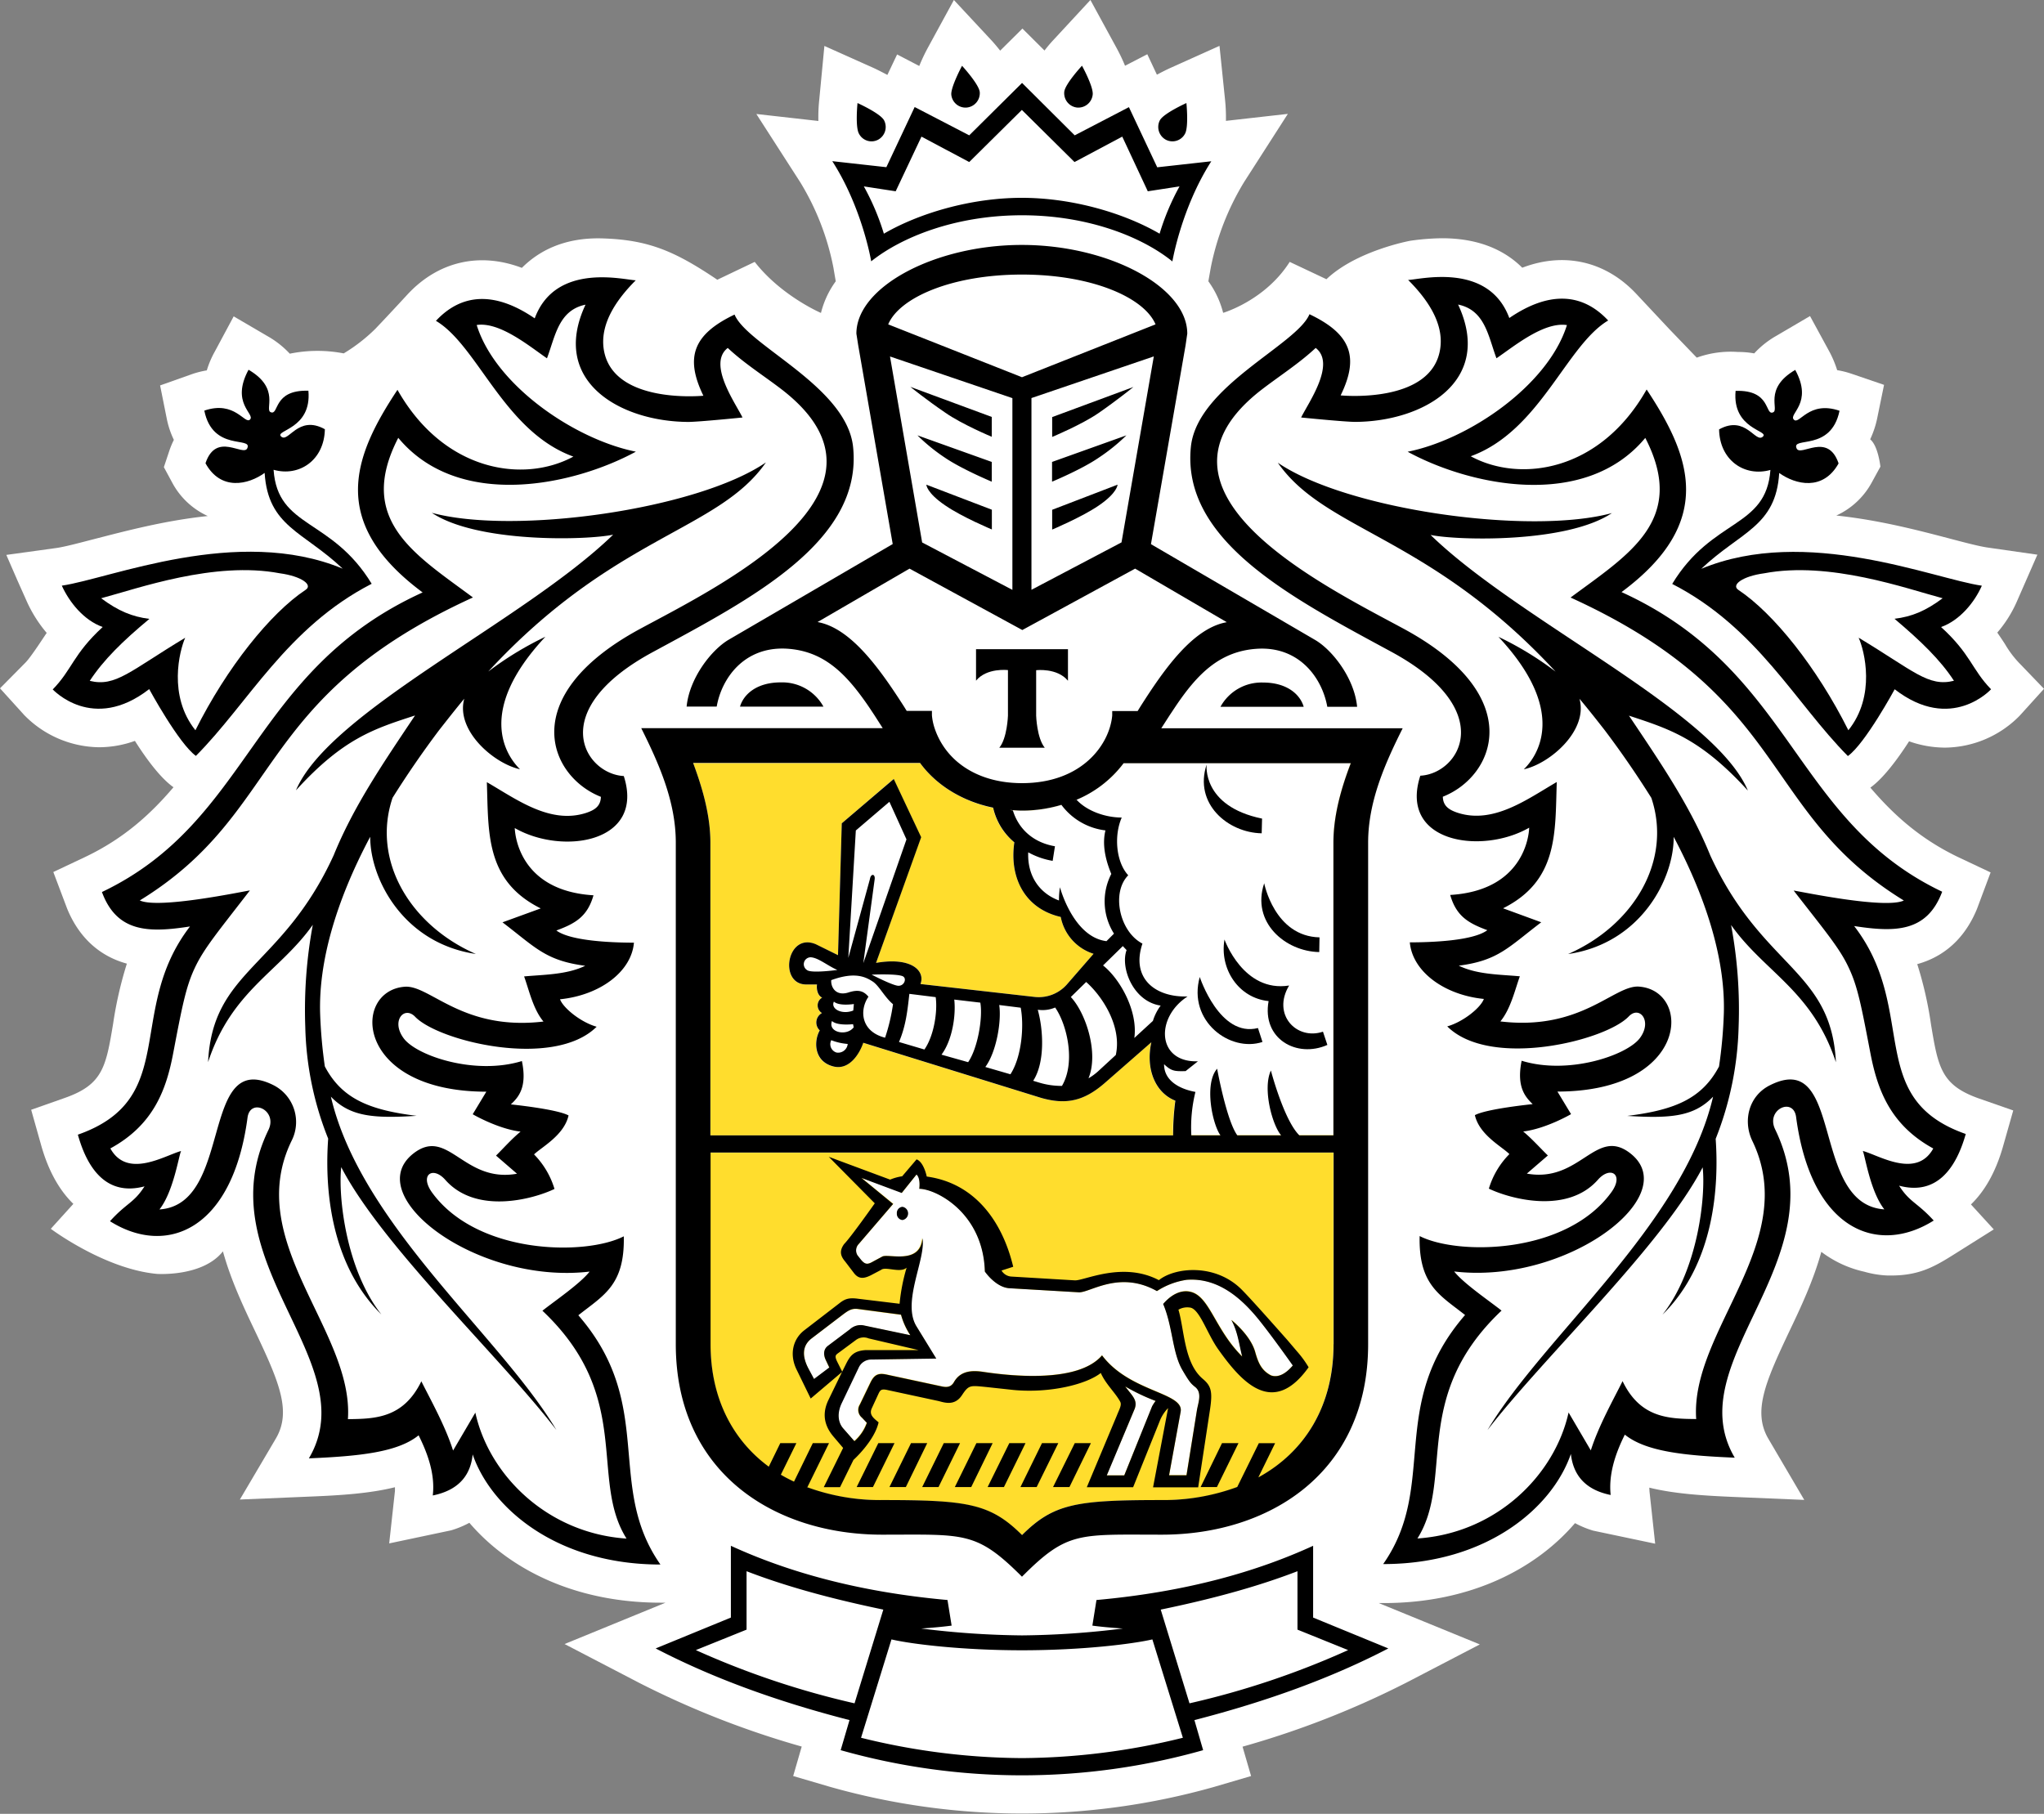 <svg xmlns="http://www.w3.org/2000/svg" viewBox="0 0 543.61 482.46"><rect x="0" y="0" width="543.61" height="482.46" fill="#808080" stroke="none"/><defs><style>.cls-1{fill:#fff;}.cls-2{fill:#ffdd2d;}.cls-2,.cls-3{fill-rule:evenodd;}</style></defs><title>Ресурс 2</title><g id="Слой_2" data-name="Слой 2"><g id="Слой_1-2" data-name="Слой 1"><path class="cls-1" d="M536.86,176.2a26.9,26.9,0,0,1-3.58-4.8c-.63-1-1.32-2-2.09-3.14a32.77,32.77,0,0,0,5.26-8.39l5.4-12.33-13.31-1.91c-2.24-.33-5.86-1.28-10.1-2.4-8.16-2.14-18.64-4.9-30.07-6.1a20.33,20.33,0,0,0,9.54-9l2.19-4s-.58-5.53-2.72-7.27a25.25,25.25,0,0,0,1.88-5.66l1.81-8.83-8.52-2.91a23.35,23.35,0,0,0-3.95-1,27.91,27.91,0,0,0-2.17-5.12l-5.05-9.27-9.1,5.34A24.1,24.1,0,0,0,466.54,94a23.82,23.82,0,0,0-4.33-.38,26.6,26.6,0,0,0-10.95,1.51l-7.34-7.63-8.7-9.29c-8.13-8.7-19.15-11.28-30.37-7-4.29-4.29-11-7.84-21.35-7.84a63.78,63.78,0,0,0-8.42.67s-14.28,2.6-22.31,10.23L343,69.66c-6.53,10.29-17.7,13.55-17.7,13.55a24.68,24.68,0,0,0-3.93-8.39l.64-3.63a69.88,69.88,0,0,1,8.87-22.78l11.63-18.12-16.47,1.86a45.72,45.72,0,0,0-.26-5.87L324.33,12.2,311.43,18c-1.43.64-2.63,1.28-3.75,1.86l-2.55-5.43-5.92,3.06a48.36,48.36,0,0,0-2.4-5L290,0l-9.66,10.44a36,36,0,0,0-2.55,3L271.92,7.6,266,13.47c-.75-.94-1.56-1.94-2.56-3L253.69,0l-6.84,12.55a48.45,48.45,0,0,0-2.37,5l-5.89-3.07L236,19.93c-1.12-.59-2.32-1.23-3.75-1.89l-13-5.82L217.9,26.36a44.5,44.5,0,0,0-.25,5.82l-16.5-1.86L212.8,48.43a68.62,68.62,0,0,1,8.85,22.76l.62,3.63a24.26,24.26,0,0,0-3.93,8.42s-10.56-4.52-17.62-13.58l-9.95,4.75c-11.35-7.66-18.39-10.64-30.63-11-10.38-.28-17.06,3.55-21.35,7.84-11.25-4.27-22.24-1.69-30.35,7,0,0-5.33,5.79-8.69,9.29A44.85,44.85,0,0,1,91.41,94a36.6,36.6,0,0,0-14.34.08,24.43,24.43,0,0,0-5.79-4.59l-9.13-5.34-5,9.32A25.11,25.11,0,0,0,55,98.52a23.59,23.59,0,0,0-3.95,1l-8.47,3,1.76,8.78A23.35,23.35,0,0,0,46.24,117,22.22,22.22,0,0,0,45,120l-1.42,4.26,2.16,4a20.21,20.21,0,0,0,9.52,9c-11.46,1.2-21.91,4-30.1,6.1-4.21,1.09-7.83,2.06-10.07,2.39L1.68,147.6l3,6.89L7.14,160a35.3,35.3,0,0,0,5.28,8.35c-.79,1.12-4.16,6.4-5.66,7.91L0,183.09l6.48,7.15a28.27,28.27,0,0,0,19.84,8.52,28.22,28.22,0,0,0,9.56-1.69C39,202,42.74,207,46.14,209.4c-6.25,7.35-13.37,13.73-23.49,18.55l-8.47,4,3.65,9.67c2.37,5.85,7,12.25,15.91,14.7a103.45,103.45,0,0,0-3.65,15.95c-1.91,11.46-2.72,16.2-12.8,19.75l-9,3.17,2.6,9.23c2.09,7.53,5.23,12.51,8.62,15.8l-6,6.63s14.28,10.72,28.28,12c.21,0,12.14.79,17.5-6,2.14,7.75,5.53,14.9,8.62,21.38,6.32,13.32,9.69,21.2,5.46,28.4l-9.57,16.23,18.8-.79c8.21-.33,15.84-.84,22.44-2.48,0,.36,0,.69,0,1l-1.53,13.94,16.48-3.48a25.17,25.17,0,0,0,4.84-2c10.2,11.94,27.55,21.25,50.91,21.25H177l-26.85,11,19.56,10.18a237.69,237.69,0,0,0,43.51,17.09l-2.27,7.84,9.82,2.88a187.55,187.55,0,0,0,102.16,0l9.8-2.88-2.27-7.81A237.34,237.34,0,0,0,374,447.58l19.56-10.18-26.88-11H368c23.36,0,40.67-9.32,50.88-21.26a25.57,25.57,0,0,0,4.84,2l16.48,3.47-1.51-13.91c0-.33-.05-.68-.05-1,6.58,1.63,14.23,2.12,22.42,2.47l18.79.79-9.51-16.2c-4.26-7.2-.87-15.08,5.43-28.4,3.09-6.48,6.48-13.63,8.62-21.38a29.43,29.43,0,0,0,11.4,5.28,26.71,26.71,0,0,0,5.9,1c8.31.25,12.47-2.12,18.18-5.72l10.38-6.53-6.07-6.64c3.39-3.26,6.53-8.24,8.62-15.74l2.63-9.26-9.08-3.17c-10.1-3.55-10.89-8.29-12.8-19.75a99.33,99.33,0,0,0-3.65-16c8.92-2.47,13.51-8.88,15.89-14.7l3.62-9.69-8.47-4c-10.12-4.83-17.24-11.21-23.51-18.56,3.41-2.44,7.14-7.42,10.3-12.32a28.78,28.78,0,0,0,9.56,1.68,28.14,28.14,0,0,0,19.85-8.49l6.47-7.15Z"/><path class="cls-2" d="M188.93,302V224.12c0-7.24-2.09-14.49-4.59-21.15h60.37c5.53,7.6,15.58,12.71,27.11,12.71s21.52-5.11,27.08-12.71h60.37c-2.55,6.68-4.62,13.91-4.62,21.15V302Zm82.86,106.36c-8.44-8.39-14.46-9.31-37.21-9.31-27.19,0-45.65-15.95-45.65-41.44v-51h165.7v51c0,25.49-18.44,41.44-45.68,41.44C286.23,399,280.21,399.92,271.79,408.31Z"/><path class="cls-1" d="M198.55,417.93v15.54l-13.49,5.44A221.38,221.38,0,0,0,227.24,453l7.65-24.93C218.57,424.77,207.2,421.27,198.55,417.93Z"/><path class="cls-1" d="M345,417.93c-8.67,3.34-20,6.81-36.34,10.21l7.68,24.93a220.5,220.5,0,0,0,42.15-14.14l-13.46-5.43V417.93Z"/><path class="cls-1" d="M170.29,167.22C191.41,155.81,243,130.7,208,103.63c-4.77-3.68-10-7-14.43-11.1-5.46,4.21,2,14.67,3.93,18.5,0,0-11.66,1.17-14.44,1.17-18-.07-36.88-10.74-27.31-31.18-7.17,1.48-8,8.37-10.23,14.26-4.59-3.11-12.57-9.8-18.72-8.85,5,16,26,30.42,42.36,33.68-16.5,9-47.1,15.67-63.2-3.67-11.3,21.87,4.44,31,19.87,42.46-58.74,26.82-50.06,56.9-88.6,80.58,5,2.35,27.29-2.37,29.28-2.65-8.37,10.85-12.27,15.44-14.72,20.72-2.34,4.95-3.39,10.54-5.71,22.58-1.81,9.52-5.13,19-16.71,25.32,4.54,8.21,14.62,1.78,18.83.69-.56.86-2,10.76-5.77,15.54,19.79-1.28,10.64-43,30.43-33,5.58,2.81,7.27,9.39,4.69,14.77-13,26.85,16.55,50.5,15,74,7.27-.05,14.79-.26,19.53-10.08,2.48,4.9,6.3,11.79,8.44,18.43l5.92-10.09c3.65,16.69,19.21,32.11,40.22,33.48-10-15.87,2-37.53-22.37-60.58,3-2.44,10-7.17,12.55-10.38-29.89,3.52-61.08-20.13-46.93-31.36,9.26-7.33,13.32,7.88,27.6,5.33l-5.59-4.82c2-1.94,4.21-4.47,6.53-6.38-6.07-.74-12.7-4.62-12.7-4.62l3.62-6c-35-.05-35.91-26.84-21.67-27.91,6.68-.49,15.32,11.84,36.87,9.26-2.75-3.32-3.85-8.34-5.15-12,5.21-.49,11.33-.44,16.25-2.84-10.53-1.35-13.19-4.9-22-11.53l10.18-3.73c-14.77-7.37-13.88-20.21-14.34-33.58,7.73,4.44,16.81,11.33,26.5,8.14,2.3-.76,3.78-1.84,3.83-4.23C146,206.44,137.16,185.13,170.29,167.22Zm-25.23,2.09c-18.49,19.78-10.48,31.62-6.75,35.27-6.89-1.48-17.17-10.26-14.82-18.76-2.19,2.63-4.44,5.49-6.73,8.42q-6.9,9.19-12.35,17.94c-5.61,16.69,4.67,33.91,22.16,41.54-19.43-2.85-28.15-20.16-28.1-31.18-9.28,17.56-13.72,33.58-13.31,47a123.14,123.14,0,0,0,1.27,14.08c4.46,8.48,11.63,11.59,24.41,13.15-11.61.74-17.75.2-22.8-5.11,7.9,34,44.88,63.47,59.93,88.68-15.07-19.6-46.26-48.79-57.18-69.89-.84,7.63,1.2,27.17,10.69,39.19-14-13.75-15.07-34.58-14.16-46.77a84.66,84.66,0,0,1-6.09-29.73,123.36,123.36,0,0,1,2-27.15c-8.83,12.55-21.58,17.4-27.85,36.51,1.22-24.65,19.61-25,33.38-55,5.33-13.09,13.08-24.4,21.65-37.21-10.89,3.57-19.05,6.13-31.65,19.93,9-21.18,60.68-45,84.37-68-7.11,1.51-36.16,2.25-48.23-5.82,21.86,5.92,70.5-.84,88.86-13.39-12.68,18.24-40.27,19.29-73.86,55.57A82.49,82.49,0,0,1,145.06,169.31Z"/><path class="cls-1" d="M497.45,280.13c-2.32-12-3.34-17.63-5.68-22.58-2.43-5.28-6.35-9.87-14.74-20.72,2,.28,24.33,5,29.3,2.65-38.54-23.68-29.87-53.76-88.63-80.58,15.43-11.46,31.17-20.59,19.87-42.49-16.09,19.37-46.7,12.68-63.2,3.68,16.35-3.27,37.37-17.66,42.36-33.69-6.17-.94-14.15,5.74-18.74,8.83-2.19-5.89-3-12.78-10.2-14.29,9.56,20.47-9.34,31.13-27.37,31.21C357.67,112.15,346,111,346,111c1.86-3.82,9.36-14.28,3.87-18.49-4.41,4.13-9.61,7.42-14.41,11.1-35,27.07,16.66,52.21,37.78,63.59,33.07,17.91,24.28,39.22,10.43,44.68.05,2.4,1.53,3.47,3.85,4.23,9.64,3.22,18.77-3.67,26.45-8.14-.44,13.38.48,26.24-14.29,33.58l10.15,3.73c-8.77,6.64-11.4,10.18-21.93,11.54,4.9,2.39,11.07,2.34,16.25,2.83-1.33,3.7-2.48,8.73-5.18,12,21.58,2.55,30.25-9.75,36.88-9.26,14.18,1.07,13.34,27.86-21.71,27.92l3.63,6s-6.64,3.88-12.73,4.62c2.32,1.89,4.59,4.44,6.55,6.38l-5.58,4.82c14.26,2.55,18.34-12.65,27.59-5.33,14.16,11.23-17,34.88-46.92,31.36,2.52,3.22,9.53,8,12.57,10.41-24.38,23-12.4,44.71-22.37,60.61,21-1.41,36.52-16.82,40.22-33.51l5.92,10.08c2.12-6.63,6-13.52,8.42-18.42,4.71,9.82,12.29,10,19.58,10.08-1.66-23.53,27.88-47.18,14.92-74-2.6-5.36-.92-11.94,4.67-14.77,19.84-10.06,10.63,31.69,30.45,33-3.8-4.77-5.2-14.67-5.74-15.53,4.19,1.09,14.23,7.52,18.77-.72C502.63,299.14,499.32,289.65,497.45,280.13ZM460.4,246a119.94,119.94,0,0,1,2,27.15,85.1,85.1,0,0,1-6.1,29.73c.89,12.2-.18,33-14.15,46.77,9.46-12,11.52-31.56,10.68-39.19-11,21.1-42.13,50.29-57.23,69.89,15.07-25.21,52.05-54.68,60-88.67-5.1,5.28-11.2,5.84-22.83,5.1,12.75-1.56,19.92-4.67,24.38-13.14a122.62,122.62,0,0,0,1.28-14.09c.43-13.44-4-29.47-13.32-47,.08,11-8.64,28.33-28.1,31.19,17.44-7.66,27.75-24.88,22.16-41.55-3.62-5.81-7.7-11.84-12.34-17.94-2.3-2.93-4.54-5.79-6.76-8.42,2.35,8.5-7.93,17.28-14.82,18.76,3.75-3.65,11.73-15.49-6.73-35.27a85.54,85.54,0,0,1,15.2,9.27c-33.59-36.29-61.16-37.31-73.89-55.58,18.39,12.55,67,19.34,88.86,13.4-12,8.06-41.11,7.32-48.23,5.81,23.7,23,75.47,46.86,84.39,68-12.59-13.8-20.78-16.35-31.62-19.92,8.59,12.83,16.3,24.11,21.63,37.2,13.79,29.93,32.21,30.29,33.41,55C482,263.39,469.25,258.55,460.4,246Z"/><path class="cls-1" d="M298.88,202.94c-5.54,7.6-15.61,12.71-27.06,12.71a41.52,41.52,0,0,1-7.7-.77,16.07,16.07,0,0,0,5.63,9.16c-1.35,9.11,2.58,17.64,12.35,19.86a12.83,12.83,0,0,0,8.74,9.8L284,261.56a10,10,0,0,1-8.79,3.62l-30.4-3.45c1.32-3.36-2.2-7.27-11.84-5.61l11.94-33.43-7.27-15.49L223.87,219l-1,35.06-5.94-2.88c-7.65-3.32-9.92,10.64-2.63,10.69l2.93,0c-.2,1.43.26,3,1.41,3.52a2.35,2.35,0,0,0-.08,4.06,2.91,2.91,0,0,0-.59,4.64c-1.5,2.58-1.78,8.17,3.55,9.57,4.39,1.15,7.14-3.55,8-6.28l47.31,14.65c6.66,1.91,11.45.84,17-4l12.35-10.8c-1.56,7.07,1,13.43,6.35,15.55,0,0-.84,6.48-.51,9.15l16.55,0h26.06V224.12c0-7.25,2.07-14.49,4.62-21.18H298.88Z"/><path class="cls-1" d="M228,333.9l.92,1.15c1.28,1.58,2,1.2,3.49.36l2.15-1.15c1.35-1,10.15,2.35,10.63-5,1,5.46-5.53,17-1.6,23.4l5.27,8.65-17.24.26a3.64,3.64,0,0,0-3.39,2.17l-4.51,9.36c-1.18,2.48-1.1,5,.38,6.74l3.06,3.44a11.77,11.77,0,0,0,3.32-4.9l-1.36-1.4a2.61,2.61,0,0,1-.51-3.42l2.78-5.76c1.08-2.28,2.17-2.76,4.62-2.18l14,3c1,.25,2.68.74,3.67-1,1.71-3,4.72-3.24,7.78-2.76,7.65,1.15,25.33,3,31.63-4.39,7.39,9.83,21.85,9.83,20.91,15l-3.06,16.89h4.59l2.81-17.27c.3-2,1.55-4.77-.62-6.33-.89-.69-1.3-1.05-3.31-4.52-2.63-4.59-2.5-11.48-5-17.43,2.4-2.83,5-3.8,7.27-3.26,5.1,1.25,6.48,10,13.72,17.22-.81-3.19-1.17-6.68-2.88-9.72,0,0,5,3.91,6.33,8.47.81,2.86,1.65,4.95,4.23,6.28,1.71.61,3.75-.21,5.79-2.65,0,0-4.77-6.79-8.26-11.23-4.8-6.1-11.2-12.23-19.92-11.51a18.9,18.9,0,0,0-7.93,3c-9.92-5.57-17.63.33-20.69.33l-18.56-1.1c-3.65-.23-6.53-4.47-6.53-4.47-.46-15.72-13.09-22-17.45-22,0,0,.41-2.83-.74-3.82l-3.87,4.87-10.77-3.93,8.45,6.91-9.16,10.65A2.46,2.46,0,0,0,228,333.9Z"/><path class="cls-1" d="M215.86,356c-2.6,2-2.47,4.82-.92,8l1.56,2.91,4.05-3.09-.91-2c-.67-1.41-.64-2.83.51-3.73l5.81-4.39c1.63-1.2,2.14-1.32,3.88-1.07l12.27,2.58a18.29,18.29,0,0,1-2.48-5.46l-11.55-1.53c-1.63-.21-2.63.48-4.06,1.58Z"/><path class="cls-1" d="M294.31,392.41H299l7.44-18.34a14.11,14.11,0,0,1,.9-1.46,53.79,53.79,0,0,1-8.09-3.85c1.86,2.5,3.32,3.57,2.55,5.89Z"/><path class="cls-1" d="M298.27,144.25l8.59-49.43L274.29,105.9v51ZM279.8,110.9l21.6-8s-4.21,3.42-9.23,6.86c-4.46,3.09-12.37,6.38-12.37,6.38Zm0,12,19.77-7.07a50.76,50.76,0,0,1-7.38,5.94c-4.46,3.07-12.36,6.36-12.36,6.36v-5.23Zm0,12.7,17.39-6.68s0,2.12-5,5.54c-4.46,3.08-12.37,6.38-12.37,6.38Z"/><path class="cls-1" d="M240.32,188l.72,1.15h6.7l.08,1.18a14.54,14.54,0,0,0,.71,3.44A20.17,20.17,0,0,0,255,203c3.85,3.11,9.41,5.36,16.81,5.36,16,0,23.28-10.39,24-18l.05-1.18h6.74l.71-1.15c6.33-9.9,14.05-20.9,23-22.48l-24.48-14.21-30,16.33-30-16.33-24.45,14.21C226.24,167,234,178.06,240.32,188Z"/><path class="cls-1" d="M269.25,156.86v-51L236.73,94.82l8.54,49.43Zm-5.49-16s-7.9-3.32-12.37-6.38c-5-3.42-5-5.57-5-5.57l17.42,6.69v5.26Zm0-30v5.28s-7.9-3.29-12.37-6.38c-5-3.44-9.28-6.86-9.28-6.86Zm0,12v5.25s-7.9-3.29-12.37-6.35a48.15,48.15,0,0,1-7.39-6Z"/><path class="cls-1" d="M271.79,73c-18.59,0-32.54,6.1-35.58,13.25l35.58,14.06,35.53-14.06C304.31,79.13,290.38,73,271.79,73Z"/><path class="cls-1" d="M271.8,52.62c13.69,0,27.41,4.16,36.64,9.54a63.27,63.27,0,0,1,5.31-12.58l-8.42,1.3-6.81-14.54L285.8,43.1l-14-13.86-14,13.86-12.7-6.76-6.86,14.54-8.42-1.3a66.37,66.37,0,0,1,5.33,12.58C244.38,56.78,258.05,52.62,271.8,52.62Z"/><path class="cls-1" d="M503.88,164.64c4.59-.59,8.29-2.12,12.8-5.49-9.72-2.57-30.07-10-47.44-6.63-5.74.76-8.92,3.09-6.88,4.41,9.33,6.2,20.86,20.57,29.25,37.34,7.37-9.17,4.28-21.18,2.73-24.63,14.69,8.86,18.54,13.17,25.35,11.48C516,175.54,510.92,170.51,503.88,164.64Z"/><path class="cls-1" d="M52,194.24c8.39-16.76,19.91-31.13,29.27-37.33,2.1-1.33-1.14-3.65-6.83-4.42-17.4-3.29-37.8,4.06-47.51,6.64,4.56,3.37,8.18,4.9,12.82,5.48-7.06,5.9-12.19,10.9-15.83,16.49,6.86,1.68,10.68-2.63,25.35-11.48C47.74,173.09,44.63,185.08,52,194.24Z"/><path class="cls-3" d="M153.81,349.85c6.76-5.36,12.37-8,12.09-21-10.15,5.21-38.94,4.93-51-11.66-3.39-4.72.23-7.09,3.52-3.37,8.23,9.34,23.49,5.11,29.05,2.43a22.19,22.19,0,0,0-5.44-9.19c2.1-2,8-5.1,9.18-10.36-3.13-1.71-15.35-2.94-15.35-2.94,2-1.88,4.41-4.51,2.94-11.53-12.48,3.83-27.91-1.38-31.4-6s.08-8.8,3-5.79c6.23,6.54,36.88,14,48.28,2.66-4.23-1.18-8.9-5-9.74-7.3,10.56-1.07,19-7.3,19.66-15.06-5.84,0-16.86-.43-20.63-3.24,5.05-1.86,8.26-3.7,9.87-9.36-19.31-1.18-20.84-15.52-20.94-17.89,12.58,7.25,34.71,4,29-13.83-10.45-.56-21-17.48,7.76-33,26.14-14.16,55.85-29.42,53.22-54.56-1.71-16.08-28.15-27-31.52-35.19-11,5.26-13.26,11.36-8.29,21.59,0,0-24.61,2.45-26.55-12.71-.84-6.79,3.7-13.14,8.57-18-2.75,0-21.29-5-26.88,10.13-10.38-7.1-19.28-6.84-26.27.66,11.17,6.63,18.08,29.4,36.55,36.11-13.14,7.12-34.38,4.13-46.78-17.76-11.73,17.68-18.49,35.19,6.69,53.89-45.78,20.85-45.45,60.71-85.29,79.69,4,10.85,12.55,10.85,23.42,9.16-17.22,22.38-2.56,45.81-29.82,55.38,2.55,9.13,7.68,16.43,17.73,13.75-2.86,4.47-4.75,4.37-9.19,9.27,14.9,9.39,32.57,2.6,36.58-27.54.71-5.38,8.11-2,5.56,3.27-17,35.14,26,61.57,10.76,87.35,13.39-.57,23.62-1.61,29.18-6.13,2.72,5.41,4.38,10.77,3.77,16,7.4-1.5,10.1-5.87,10.61-10.92,4.85,14.16,22.19,29.29,49.94,29.29C160.9,395.12,174.6,373.81,153.81,349.85Zm-27.39,25.9-5.92,10.08c-2.11-6.63-6-13.53-8.44-18.42-4.77,9.82-12.29,10-19.53,10.07,1.6-23.52-28-47.18-15-74a11,11,0,0,0-4.69-14.78c-19.82-10.05-10.64,31.7-30.43,33,3.78-4.77,5.2-14.67,5.76-15.54-4.2,1.1-14.28,7.53-18.82-.69,11.58-6.3,14.9-15.79,16.71-25.31,2.29-12.05,3.36-17.63,5.69-22.58,2.44-5.29,6.35-9.88,14.71-20.73-2,.29-24.25,5-29.28,2.66,38.54-23.68,29.87-53.77,88.6-80.59-15.4-11.45-31.14-20.59-19.86-42.46,16.09,19.35,46.67,12.66,63.19,3.68-16.32-3.27-37.36-17.66-42.33-33.69,6.14-.94,14.13,5.74,18.69,8.86,2.22-5.92,3.09-12.79,10.25-14.27-9.56,20.44,9.31,31.11,27.32,31.19,2.8,0,14.43-1.18,14.43-1.18-1.86-3.83-9.38-14.29-3.92-18.5,4.41,4.14,9.66,7.43,14.43,11.1,35,27.1-16.63,52.21-37.74,63.62-33.13,17.91-24.26,39.24-10.43,44.68-.06,2.4-1.53,3.47-3.83,4.24-9.69,3.21-18.77-3.7-26.5-8.14.46,13.37-.46,26.23,14.33,33.58l-10.17,3.7c8.75,6.66,11.42,10.18,22,11.56-4.93,2.39-11,2.34-16.25,2.83,1.33,3.7,2.4,8.73,5.15,12-21.55,2.56-30.19-9.74-36.88-9.26-14.23,1.07-13.33,27.87,21.68,27.92l-3.62,6s6.63,3.88,12.73,4.62c-2.32,1.89-4.57,4.44-6.53,6.38l5.58,4.82c-14.3,2.56-18.33-12.65-27.62-5.33-14.15,11.23,17,34.88,46.93,31.36-2.5,3.22-9.54,8-12.55,10.41,24.36,23,12.35,44.71,22.37,60.61C145.62,407.85,130.07,392.41,126.42,375.75Z"/><path class="cls-3" d="M88,291.7c5.07,5.28,11.2,5.84,22.8,5.1-12.78-1.56-19.94-4.67-24.41-13.14a130.22,130.22,0,0,1-1.25-14.09c-.41-13.45,4-29.47,13.32-47-.06,11,8.64,28.3,28.1,31.18-17.49-7.65-27.77-24.88-22.16-41.54,3.65-5.82,7.75-11.84,12.34-17.94,2.3-2.93,4.54-5.79,6.73-8.42-2.34,8.5,7.94,17.28,14.82,18.76-3.72-3.65-11.73-15.47,6.76-35.24a87.7,87.7,0,0,0-15.2,9.26C163.4,142.31,191,141.29,203.7,123c-18.36,12.56-67,19.35-88.86,13.4,12.07,8.06,41.12,7.32,48.23,5.82-23.67,23-75.39,46.85-84.36,68,12.59-13.83,20.76-16.36,31.67-19.91-8.59,12.84-16.32,24.12-21.65,37.21C75,257.48,56.54,257.86,55.34,282.51c6.28-19.11,19-24,27.85-36.52a124.13,124.13,0,0,0-2,27.15,84.83,84.83,0,0,0,6.09,29.73c-.89,12.2.18,33,14.16,46.78-9.49-12-11.53-31.57-10.69-39.2,10.94,21.1,42.14,50.3,57.21,69.89C132.88,355.16,95.92,325.71,88,291.7Z"/><path class="cls-3" d="M433.23,190.36c10.84,3.57,19,6.1,31.63,19.93-8.93-21.18-60.73-45-84.39-68,7.11,1.48,36.19,2.25,48.23-5.82-21.84,5.95-70.47-.84-88.86-13.39,12.7,18.27,40.3,19.29,73.88,55.57a86.09,86.09,0,0,0-15.2-9.26C417,189.14,409,201,405.26,204.63c6.88-1.48,17.16-10.26,14.81-18.76,2.22,2.63,4.47,5.49,6.76,8.42,4.62,6.13,8.7,12.12,12.35,17.94,5.61,16.69-4.7,33.91-22.14,41.54,19.46-2.85,28.18-20.18,28.08-31.18,9.31,17.56,13.75,33.58,13.34,47a123.46,123.46,0,0,1-1.28,14.09c-4.49,8.47-11.65,11.58-24.41,13.14,11.64.71,17.73.18,22.83-5.11-7.93,34-44.89,63.47-60,88.68,15.09-19.6,46.23-48.79,57.23-69.89.84,7.63-1.2,27.17-10.69,39.19,14-13.75,15-34.58,14.15-46.77a86.48,86.48,0,0,0,6.1-29.73,122.15,122.15,0,0,0-2-27.15c8.85,12.55,21.58,17.4,27.88,36.51-1.2-24.67-19.62-25.05-33.41-55C449.53,214.45,441.83,203.17,433.23,190.36Z"/><path class="cls-3" d="M493.12,246.32C504,248,512.48,248,516.53,237.19c-39.84-19-39.5-58.82-85.28-79.7,25.17-18.67,18.38-36.21,6.68-53.89-12.37,21.9-33.69,24.88-46.78,17.76,18.42-6.71,25.38-29.47,36.55-36.11-7-7.5-15.91-7.75-26.29-.66-5.61-15.11-24.13-10.13-26.91-10.13,4.85,4.85,9.44,11.2,8.57,18-1.91,15.16-26.52,12.71-26.52,12.71,5-10.23,2.75-16.33-8.29-21.59-3.37,8.14-29.79,19.12-31.53,35.19-2.65,25.14,27.11,40.4,53.23,54.56,28.74,15.54,18.21,32.48,7.78,33-5.79,17.86,16.35,21.08,28.95,13.83-.06,2.38-1.66,16.72-21,17.89,1.63,5.66,4.82,7.5,9.87,9.37-3.77,2.83-14.79,3.24-20.61,3.24.69,7.75,9.13,14,19.69,15.05-.84,2.35-5.53,6.12-9.74,7.3,11.4,11.35,42.06,3.88,48.28-2.65,2.86-3,6.35,1.25,2.93,5.79s-18.92,9.85-31.42,6c-1.43,7,1,9.65,2.93,11.54,0,0-12.21,1.22-15.37,2.93,1.19,5.26,7.11,8.3,9.18,10.36a22,22,0,0,0-5.46,9.19c5.61,2.7,20.86,6.92,29.05-2.42,3.31-3.7,6.94-1.36,3.54,3.36-12,16.59-40.83,16.85-51,11.67-.29,13,5.33,15.66,12.08,21-20.81,24-7.06,45.27-21.78,66.25,27.73,0,45.07-15.14,49.92-29.3.56,5,3.21,9.42,10.58,10.92-.56-5.28,1.07-10.64,3.77-16.05,5.61,4.52,15.84,5.57,29.23,6.13-15.17-25.78,27.77-52.21,10.74-87.35-2.53-5.28,4.87-8.65,5.58-3.27,4,30.14,21.68,36.93,36.6,27.54-4.49-4.9-6.35-4.8-9.21-9.27,10,2.68,15.15-4.62,17.73-13.75C495.69,292.13,510.36,268.7,493.12,246.32Zm2.29,59.82c.54.86,1.94,10.76,5.74,15.54-19.81-1.28-10.63-43-30.45-33-5.59,2.8-7.24,9.39-4.67,14.77,13,26.85-16.57,50.5-14.92,74-7.29-.05-14.87-.26-19.58-10.08-2.43,4.9-6.33,11.79-8.45,18.42l-5.91-10.08c-3.68,16.69-19.23,32.11-40.2,33.51,10-15.87-2-37.56,22.37-60.61-3.06-2.45-10.07-7.19-12.6-10.41,29.92,3.52,61.08-20.13,46.93-31.36-9.26-7.32-13.34,7.89-27.6,5.33l5.59-4.82c-2-1.94-4.23-4.46-6.56-6.38,6.1-.74,12.73-4.62,12.73-4.62l-3.62-6c35-.06,35.86-26.85,21.7-27.92-6.65-.48-15.32,11.84-36.88,9.26,2.73-3.31,3.86-8.34,5.18-12-5.2-.49-11.35-.43-16.24-2.83,10.53-1.36,13.18-4.9,21.93-11.54l-10.15-3.72c14.76-7.38,13.82-20.21,14.28-33.59-7.7,4.45-16.83,11.34-26.45,8.15-2.29-.77-3.8-1.84-3.85-4.24,13.85-5.46,22.67-26.77-10.43-44.68-21.09-11.41-72.76-36.52-37.77-63.59,4.79-3.68,10-7,14.38-11.1,5.49,4.21-2,14.67-3.87,18.5,0,0,11.63,1.17,14.38,1.17,18-.08,36.93-10.74,27.37-31.21,7.16,1.48,8,8.4,10.2,14.29,4.59-3.11,12.55-9.77,18.74-8.83-5,16-26,30.42-42.36,33.69,16.5,9,47.11,15.66,63.2-3.68,11.27,21.87-4.44,31-19.87,42.46,58.76,26.8,50.07,56.91,88.63,80.59-5,2.35-27.32-2.37-29.3-2.65,8.41,10.84,12.34,15.43,14.74,20.72,2.34,4.95,3.36,10.51,5.68,22.58,1.84,9.52,5.18,19,16.71,25.31C509.64,313.66,499.6,307.23,495.41,306.14Z"/><path class="cls-3" d="M215.61,372l8.39-7.12-1.28-2.55c-.92-1.84-.43-1.94.54-2.66l4.44-3.29A3.45,3.45,0,0,1,231,356l13.28,3.11h-14c-3.24.21-4.18,1.46-5.36,3.86l-1,2-3.59,7.4c-1.23,2.55-1.86,6,1.35,9.77l2.55,3-5.15,10.44h4.33l3.57-7.25c.28-.26,5.56-5.08,6.69-10-1.53-1.25-2.61-2.12-1.76-3.86l1.6-3.47c.54-1.15.72-1.6,2.25-1.32l13.92,3c1.74.48,4.29,1.25,6.15-1.56s2.17-2.6,6.6-2.17l7.12.77c9.72.92,19.43-1.51,23.21-4.52,1.32,3,3.95,5.33,5.18,7.68.45.87-.31,2.09-.9,3.62l-8,19.09h12.32l7-17.4a10.24,10.24,0,0,1,2.3-3.65l-4,21.08h12l3.17-20.85c.68-4.64.28-6.13-1.94-8-5-4.21-4.87-13-6.48-18.4a4.65,4.65,0,0,1,3-.58c2.6.23,4.56,6.89,7.62,11.17,6.13,8.6,14.46,18.09,24,4.72a27.46,27.46,0,0,0-3.09-4.23l-2.67-3.14c-1.56-1.74-9-10.21-12-13.25-7-7.06-17.78-6-22.06-2.55-9.72-5.1-20,.26-22.4.05l-16.73-1a3.27,3.27,0,0,1-2.72-1.61l3.11-1c-2.91-12.13-10.23-22.26-23-24,0,0-.74-3.83-2.7-4.57l-3.83,4.5a13.39,13.39,0,0,0-3.21.89l-16.32-6.07,12.24,12.37s-6.35,9-8.16,10.85c-1.2,1.68-1.1,3,.25,4.59l2.37,3.11c1.23,1.61,2.58,1.56,4.54.57l2.68-1.41c1.18-1,5.1.95,6.79-.59a49.47,49.47,0,0,0-1.87,9.6l-11-1.33c-2.4-.33-3.49,0-4.95,1.15l-9.38,7.22c-3.06,2.35-4,6.41-2.12,10.36Zm90.79,2.07L299,392.44h-4.64l7.45-17.79c.77-2.29-.69-3.36-2.55-5.86a53.7,53.7,0,0,0,8.08,3.85A11,11,0,0,0,306.4,374.07Zm-71.82-39.79-2.11,1.13c-1.48.84-2.22,1.22-3.5-.36l-.92-1.17a2.46,2.46,0,0,1,.34-3l9.13-10.64-8.42-6.92,10.71,4,3.93-4.9c1.15,1,.74,3.8.74,3.8,4.33,0,17,6.28,17.44,22,0,0,2.86,4.21,6.51,4.44L287,343.75c3.08,0,10.79-5.87,20.68-.33a19.88,19.88,0,0,1,7.93-3c8.73-.64,15.15,5.43,19.92,11.56,3.5,4.44,8.29,11.23,8.29,11.23-2.06,2.45-4.08,3.26-5.79,2.65-2.57-1.33-3.42-3.39-4.23-6.28-1.3-4.57-6.33-8.47-6.33-8.47,1.71,3.06,2.07,6.53,2.89,9.72-7.27-7.19-8.65-16-13.73-17.2-2.24-.56-4.87.41-7.29,3.22,2.55,6,2.42,12.83,5.05,17.45,2,3.45,2.42,3.75,3.32,4.52,2.14,1.53.94,4.31.61,6.33l-2.76,17.27h-4.64L314,375.52c.94-5.15-13.52-5.15-20.91-15-6.3,7.38-24,5.54-31.63,4.39-3.08-.46-6.09-.25-7.78,2.78-1,1.71-2.65,1.2-3.67,1l-13.95-3c-2.45-.57-3.52-.08-4.59,2.16l-2.78,5.77a2.65,2.65,0,0,0,.54,3.45l1.32,1.4a11.53,11.53,0,0,1-3.31,4.87l-3-3.42c-1.48-1.73-1.55-4.23-.38-6.68l4.51-9.44a3.64,3.64,0,0,1,3.4-2.17l17.24-.26-5.28-8.6c-3.93-6.45,2.6-18,1.6-23.4C244.76,336.61,236,333.29,234.58,334.28ZM215.86,356l8.16-6.23c1.46-1.1,2.43-1.81,4.09-1.61l11.52,1.53a19,19,0,0,0,2.48,5.46l-12.27-2.58A4.24,4.24,0,0,0,226,353.6L220.15,358c-1.15.89-1.2,2.32-.54,3.73l.95,2-4.06,3.06-1.56-2.91C213.36,360.8,213.26,358,215.86,356Z"/><path class="cls-3" d="M251.42,134.46c4.46,3.08,12.37,6.37,12.37,6.37v-5.25l-17.42-6.66S246.37,131.06,251.42,134.46Z"/><path class="cls-3" d="M263.76,128.12v-5.25L244,115.8a48.66,48.66,0,0,0,7.4,6C255.85,124.81,263.76,128.12,263.76,128.12Z"/><path class="cls-3" d="M263.76,116.18V110.9l-21.65-8s4.23,3.42,9.28,6.86C255.86,112.89,263.76,116.18,263.76,116.18Z"/><path class="cls-3" d="M324.59,188h22.13c-.91-3.21-4.36-6.45-10.81-6.45A12.43,12.43,0,0,0,324.59,188Z"/><path class="cls-3" d="M301.43,102.94l-21.6,8v5.28s7.9-3.29,12.37-6.38C297.22,106.36,301.43,102.94,301.43,102.94Z"/><path class="cls-3" d="M297.22,128.92l-17.39,6.68v5.26s7.9-3.32,12.37-6.38C297.22,131.06,297.22,128.92,297.22,128.92Z"/><path class="cls-3" d="M299.57,115.8l-19.77,7.07v5.25s7.93-3.29,12.37-6.35A49.35,49.35,0,0,0,299.57,115.8Z"/><path class="cls-3" d="M207.63,181.51c-6.45,0-9.9,3.24-10.82,6.45H219A12.52,12.52,0,0,0,207.63,181.51Z"/><path class="cls-3" d="M315.76,88.75c0-12.45-20.91-23.6-44-23.6s-44,11.15-44,23.6l.48,3.06,9.18,52.9-43.61,25.44c-4.64,2.73-10.46,10.24-11.2,17.79h8c1.33-7.55,7.27-15.92,18.42-15.41,10.07.53,16,6.65,22,15.41l1.53,2.3,2.2,3.44H170.54c4.72,9.47,9.19,19.52,9.19,30.42V357.53c0,34.32,26.34,50.68,54.88,50.68,22,0,25-1,37.19,11.18,12.11-12.18,15.09-11.18,37.18-11.18,28.51,0,54.88-16.36,54.88-50.68V224.12c0-10.89,4.47-21,9.19-30.41h-64.2l2.22-3.45,1.53-2.3c5.89-8.75,11.89-14.87,22-15.41C345.65,172,351.65,180.41,353,188h7.93c-.71-7.55-6.55-15.08-11.17-17.78L306.1,144.74l9.21-52.9ZM236.7,94.82l32.55,11.08v51l-24-12.61Zm8,108.12c4.28,5.87,11.22,10.21,19.43,11.89a16.73,16.73,0,0,0,5.64,9.22c-1.35,9.11,2.55,17.6,12.34,19.85a12.81,12.81,0,0,0,8.73,9.8L284,261.56a10,10,0,0,1-8.8,3.62l-30.4-3.44c1.32-3.37-2.2-7.28-11.81-5.62l12-33.43L237.7,207.2,223.87,219l-1,35.06L217,251.17c-7.73-3.32-10,10.64-2.63,10.69l2.91,0c-.18,1.43.25,3,1.38,3.5a2.38,2.38,0,0,0-.06,4.1,2.87,2.87,0,0,0-.58,4.62c-1.53,2.58-1.76,8.17,3.57,9.57,4.36,1.15,7.09-3.55,8-6.28l47.28,14.65c6.71,1.92,11.46.84,17-4l12.34-10.79c-1.56,7.06,1,13.42,6.38,15.54A67.56,67.56,0,0,0,312,302H188.93V224.12c0-7.24-2.09-14.49-4.59-21.18Zm50.85,29.53a16,16,0,0,0,.72,15.87l-2,2c-8.88-1.1-12.37-14.34-12.37-14.34a21.09,21.09,0,0,0-.26,3.52c-5.17-1.91-8.44-6.51-8.18-12.81a20.4,20.4,0,0,0,6.5,2.27l.61-3.88c-6.19-1.07-9.82-5-11.19-9.54-.31,0-.56-.1-.85-.13,1.1.08,2.2.18,3.32.18a36.52,36.52,0,0,0,10.43-1.53A17.09,17.09,0,0,0,294,220.88C293.24,223.94,293.6,227.75,295.56,232.47Zm13.14,35a13.42,13.42,0,0,0-2.07,4.08l-4.94,4.54c1-7.24-3.88-15.79-8.32-19.29l5.26-5.15,1,1.07C297.91,257.35,301.35,266.41,308.7,267.48Zm-23.9-2.27,4.08-4c4.13,3.62,9.59,11.71,7.88,19.42l-4.43,4.08a15.35,15.35,0,0,1-2.83,2.12C292.28,280,288.73,269.39,284.8,265.21ZM276,268.6h.13a8.51,8.51,0,0,0,4.49-.61c3.11,4.44,5.53,14.54,1.81,20.85a20.44,20.44,0,0,1-6.13-.9l-1.52-.46C277.94,282.61,277.51,274,276,268.6Zm-10.28-1.28,5.74.72c.92,4.77.31,13-2.73,17.71l-6.68-1.94C265,279.83,266.39,271.64,265.75,267.32Zm-12-1.45,7,.82c.69,3.82-.61,12-3.24,15.84l-7.09-2C253.25,276.74,254.27,270.13,253.79,265.87ZM225.61,264c-3.24,1-4.67-1.3-4.54-3.29,6.35-2.33,9.18-.82,11,.35,1.71,1.07,3.14,4.14,5.43,6.05a49.91,49.91,0,0,1-2.11,8.91c-6.51-1.66-6.84-7.4-4.42-10.9C229.66,263.55,228.24,263.14,225.61,264Zm-4.54,12.68a15.21,15.21,0,0,0,4.38,1,2.55,2.55,0,0,1-3,2.28A2.33,2.33,0,0,1,221.07,276.69Zm-6.4-18.63a1.84,1.84,0,0,1,.89-3.42c2,.05,4.56,2.27,7.14,3.37C222.7,258,215.94,258.93,214.67,258.06Zm6.6,13.53c1.41,1.35,5.61.84,5.61.84l.16.84C225.2,275.72,220.1,274.62,221.27,271.59Zm5.66-2.79c-3,1.2-6.09-.43-5.15-2.37,1.41,1.28,5.31.64,5.31.64Zm4.44-35-5.76,21,2-33.89,8.93-7.63,4.54,10-11.48,32.92,3-22.15C232.88,232.42,231.63,232.24,231.37,233.77Zm.41,25.46s6.43-.3,8.24.39c1.32.56.43,2.8-1.3,2.55S231.78,259.23,231.78,259.23Zm10.07,5.11,7,.87c.54,3.83-.46,10.31-3,13.93l-6.76-2C240.91,272.91,241.34,268.91,241.85,264.34Zm112.81,93.22c0,16.23-7.5,28.55-20,35.39l4.46-9.09h-4.33l-5.74,11.64A56.63,56.63,0,0,1,309,399c-22.75,0-28.76.92-37.18,9.31-8.44-8.39-14.46-9.31-37.18-9.31a56.27,56.27,0,0,1-20.05-3.45h.15l5.74-11.69h-4.31l-5,10.24c-1.2-.56-2.38-1.18-3.5-1.84l4.13-8.4h-4.28l-3.06,6.26c-9.74-7.17-15.48-18.4-15.48-32.56v-51h165.7v51Zm4.61-154.62c-2.57,6.69-4.64,13.94-4.64,21.18V302h-9.05c-4.11-4-7.58-17.25-7.58-17.25-2.24,4.78.33,14.45,2.73,17.25H329.08c-2.88-3.9-5.38-17.73-5.38-17.73-3.5,4-1.28,14.72.89,17.73h-7.75a39.32,39.32,0,0,1,1.09-11.56c-4.05-.74-8.36-2.88-8.34-7.37,2,1.91,2.88,1.89,5.72,1.84l3.28-2.61c-10.91.36-11.42-11.63-2.75-17.25-8.65.28-15.1-4.87-12-14.06-6.15-3.19-8.32-13.6-3.78-18.17-3.28-3.57-3.82-10.59-1.73-15.36-4.36,0-9.26-1.73-12-4.72a6.19,6.19,0,0,1-.69.26,30.27,30.27,0,0,0,13.19-10h60.39Zm-33-37.46c-9,1.56-16.7,12.56-23,22.48l-.71,1.15h-6.76l0,1.18c-.69,7.65-7.95,18-24,18-7.4,0-13-2.27-16.81-5.36a19.92,19.92,0,0,1-6.42-9.24,14.87,14.87,0,0,1-.72-3.44l0-1.18h-6.71l-.71-1.15c-6.35-9.9-14.08-20.89-23-22.48l24.46-14.21,30,16.33,30-16.33Zm-28-21.23-23.95,12.61v-51l32.54-11.08ZM271.8,100.34,236.22,86.28c3-7.15,17-13.25,35.58-13.25s32.51,6.1,35.52,13.25Z"/><path class="cls-3" d="M350.86,253.24l.07-3.91c-12-.28-14.71-14.39-14.71-14.39C332.72,245.33,341.85,253.09,350.86,253.24Z"/><path class="cls-3" d="M335.76,277.15l-1.2-3.7c-10.2,2.6-15.48-13.58-15.48-13.58C315.81,271.64,327.19,280,335.76,277.15Z"/><path class="cls-3" d="M342.85,262.14c-12.19,1.94-17.19-12.24-17.19-12.24-1.35,7.73,3.65,15.56,11.73,16.38-1.84,10.08,7.52,15.26,15.63,11.66l-1.17-3.52C344.81,276.79,338.21,269.83,342.85,262.14Z"/><path class="cls-3" d="M335.55,221.65l.1-3.91c-16.09-3.31-14.74-14.39-14.74-14.39C317.45,213.79,326.57,221.49,335.55,221.65Z"/><path class="cls-3" d="M233.59,383.86l-5.76,11.69h4.33l5.74-11.69Z"/><path class="cls-3" d="M242.29,383.86l-5.74,11.69h4.36l5.69-11.69Z"/><path class="cls-3" d="M277.12,383.86l-5.73,11.69h4.31l5.76-11.69Z"/><path class="cls-3" d="M285.84,383.86l-5.78,11.69h4.36l5.71-11.69Z"/><path class="cls-3" d="M268.43,383.86l-5.77,11.69H267l5.74-11.69Z"/><path class="cls-3" d="M319.31,395.55h4.33l5.74-11.69H325Z"/><path class="cls-3" d="M251,383.86l-5.74,11.69h4.34l5.73-11.69Z"/><path class="cls-3" d="M259.68,383.86l-5.74,11.69h4.36L264,383.86Z"/><path class="cls-3" d="M240,321a1.64,1.64,0,0,0-1.48,1.76,1.66,1.66,0,0,0,1.48,1.76,1.78,1.78,0,0,0,0-3.52Z"/><path class="cls-3" d="M271.8,57.26c17.85,0,32.16,5.92,40,12.28,0,0,2.37-14.19,10.35-26.64l-14.38,1.6-7.53-16L285.82,36l-14-13.94L257.77,36l-14.51-7.53-7.53,16-14.38-1.6c8,12.45,10.35,26.64,10.35,26.64C239.61,63.18,253.94,57.26,271.8,57.26Zm-33.59-6.38,6.86-14.54,12.7,6.76,14-13.86,14,13.86,12.7-6.76,6.79,14.54,8.44-1.3a64.1,64.1,0,0,0-5.3,12.58c-9.24-5.38-23-9.54-36.65-9.54s-27.45,4.16-36.68,9.54a64.75,64.75,0,0,0-5.33-12.58Z"/><path class="cls-3" d="M286.48,28.61a3.85,3.85,0,0,0,4.13-3.47c.21-2.1-2.85-7.66-2.85-7.66s-4.57,4.92-4.72,7A3.84,3.84,0,0,0,286.48,28.61Z"/><path class="cls-3" d="M310.05,37.16a3.78,3.78,0,0,0,5.12-1.61c1-1.84.36-8.14.36-8.14s-6.07,2.73-7.06,4.59A3.87,3.87,0,0,0,310.05,37.16Z"/><path class="cls-3" d="M257.08,28.61a3.84,3.84,0,0,0,3.49-4.11c-.2-2.1-4.71-7-4.71-7s-3,5.59-2.86,7.66A3.8,3.8,0,0,0,257.08,28.61Z"/><path class="cls-3" d="M233.54,37.16A3.85,3.85,0,0,0,235.12,32c-1-1.86-7.06-4.59-7.06-4.59s-.64,6.3.38,8.14A3.75,3.75,0,0,0,233.54,37.16Z"/><path class="cls-3" d="M516.24,166.79c5-1.79,8.9-6.59,10.84-11-12.78-1.83-46.72-16.1-74.62-4.49,10.45-9.92,19.84-11.2,20.73-25.49,4.34,3.11,11.66,4.87,15.79-2.55-2.88-8.5-10.15-1.61-11.17-4-1.43-3.27,9.15,1,11.42-10-8.23-2.83-10.68,3.9-12.16,2.35s5.23-4.32.38-13.22c-8.57,5-4.11,10.66-5.92,11.3-2.19.87-.45-6.05-9.94-5.72-.95,10.19,8.9,10.52,7.29,12.13-2,2-4.51-5.85-11.68-1.89.13,8.21,6.78,12.73,13.65,10.79-1.13,15.62-15.46,12.71-26.12,30.32,22.6,11.58,32.82,31.79,46.72,45.78,4.59-3.27,12.45-17.76,12.45-17.76,15.05,11.66,25.63,0,25.63,0C524.35,178,524.15,174,516.24,166.79Zm-21.93,2.83c1.55,3.44,4.64,15.46-2.73,24.62-8.39-16.76-19.92-31.13-29.25-37.33-2-1.33,1.12-3.65,6.88-4.42,17.37-3.29,37.75,4.06,47.44,6.64-4.51,3.37-8.19,4.9-12.8,5.46,7,5.92,12.19,10.92,15.81,16.49C512.85,182.79,509,178.47,494.31,169.62Z"/><path class="cls-3" d="M349.23,430.26V411.17c-14.74,6.76-33.49,12.25-57.62,14.42l-1.09,6.81c2,.28,4.64.53,8.11.77A229.87,229.87,0,0,1,271.82,435,230.18,230.18,0,0,1,245,433.17c3.44-.24,6-.49,8.09-.77l-1.1-6.81c-24.13-2.17-42.9-7.66-57.61-14.42v19.09l-20,8.21c14.82,7.71,31.86,14,51.55,19.06l-2.35,8a177,177,0,0,0,96.4,0l-2.32-8c19.67-5.07,36.75-11.35,51.57-19.06Zm-164.17,8.65,13.49-5.44V417.93c8.67,3.34,20,6.81,36.37,10.21l-7.65,24.93A223,223,0,0,1,185.06,438.91Zm86.74,28.73a181.14,181.14,0,0,1-42.8-5.41l8.09-26.16c5.35,1.25,18.77,2.89,34.71,2.89s29.3-1.66,34.68-2.89l8.11,26.16A181.59,181.59,0,0,1,271.8,467.64Zm44.55-14.57-7.65-24.93c16.32-3.37,27.7-6.87,36.37-10.21v15.54l13.47,5.44A222.28,222.28,0,0,1,316.35,453.07Z"/><path class="cls-3" d="M39.68,183.3s7.86,14.49,12.42,17.76c13.93-14,24.18-34.17,46.75-45.78-10.69-17.61-25-14.65-26.09-30.32,6.86,1.94,13.49-2.6,13.64-10.79-7.19-4-9.74,3.9-11.68,1.89-1.6-1.66,8.22-1.94,7.3-12.13-9.49-.3-7.76,6.59-10,5.72-1.79-.64,2.67-6.3-5.92-11.3-4.82,8.93,1.78,11.73.41,13.22s-4-5.16-12.17-2.35c2.22,11,12.86,6.78,11.43,10-1,2.35-8.27-4.54-11.12,4,4.08,7.45,11.42,5.69,15.73,2.57.92,14.32,10.28,15.52,20.76,25.47-27.92-11.61-61.87,2.66-74.7,4.52,2,4.41,5.84,9.21,10.87,11-7.91,7.29-8.11,11.32-13.29,16.61C14.05,183.35,24.61,195,39.68,183.3Zm-15.81-2.2c3.65-5.56,8.77-10.59,15.86-16.48-4.64-.59-8.29-2.12-12.83-5.49,9.72-2.58,30.12-9.95,47.52-6.64,5.71.77,8.92,3.09,6.83,4.42-9.33,6.2-20.89,20.57-29.28,37.33-7.34-9.16-4.23-21.15-2.72-24.6C34.58,178.47,30.76,182.79,23.87,181.1Z"/><path class="cls-3" d="M259.58,172.65v8.4c2.88-3.5,8.49-2.81,8.49-2.81v12.12s-.2,6-2.3,8.53h12.09c-2.11-2.56-2.29-8.53-2.29-8.53V178.27s5.58-.69,8.46,2.8v-8.39H259.58Z"/></g></g></svg>